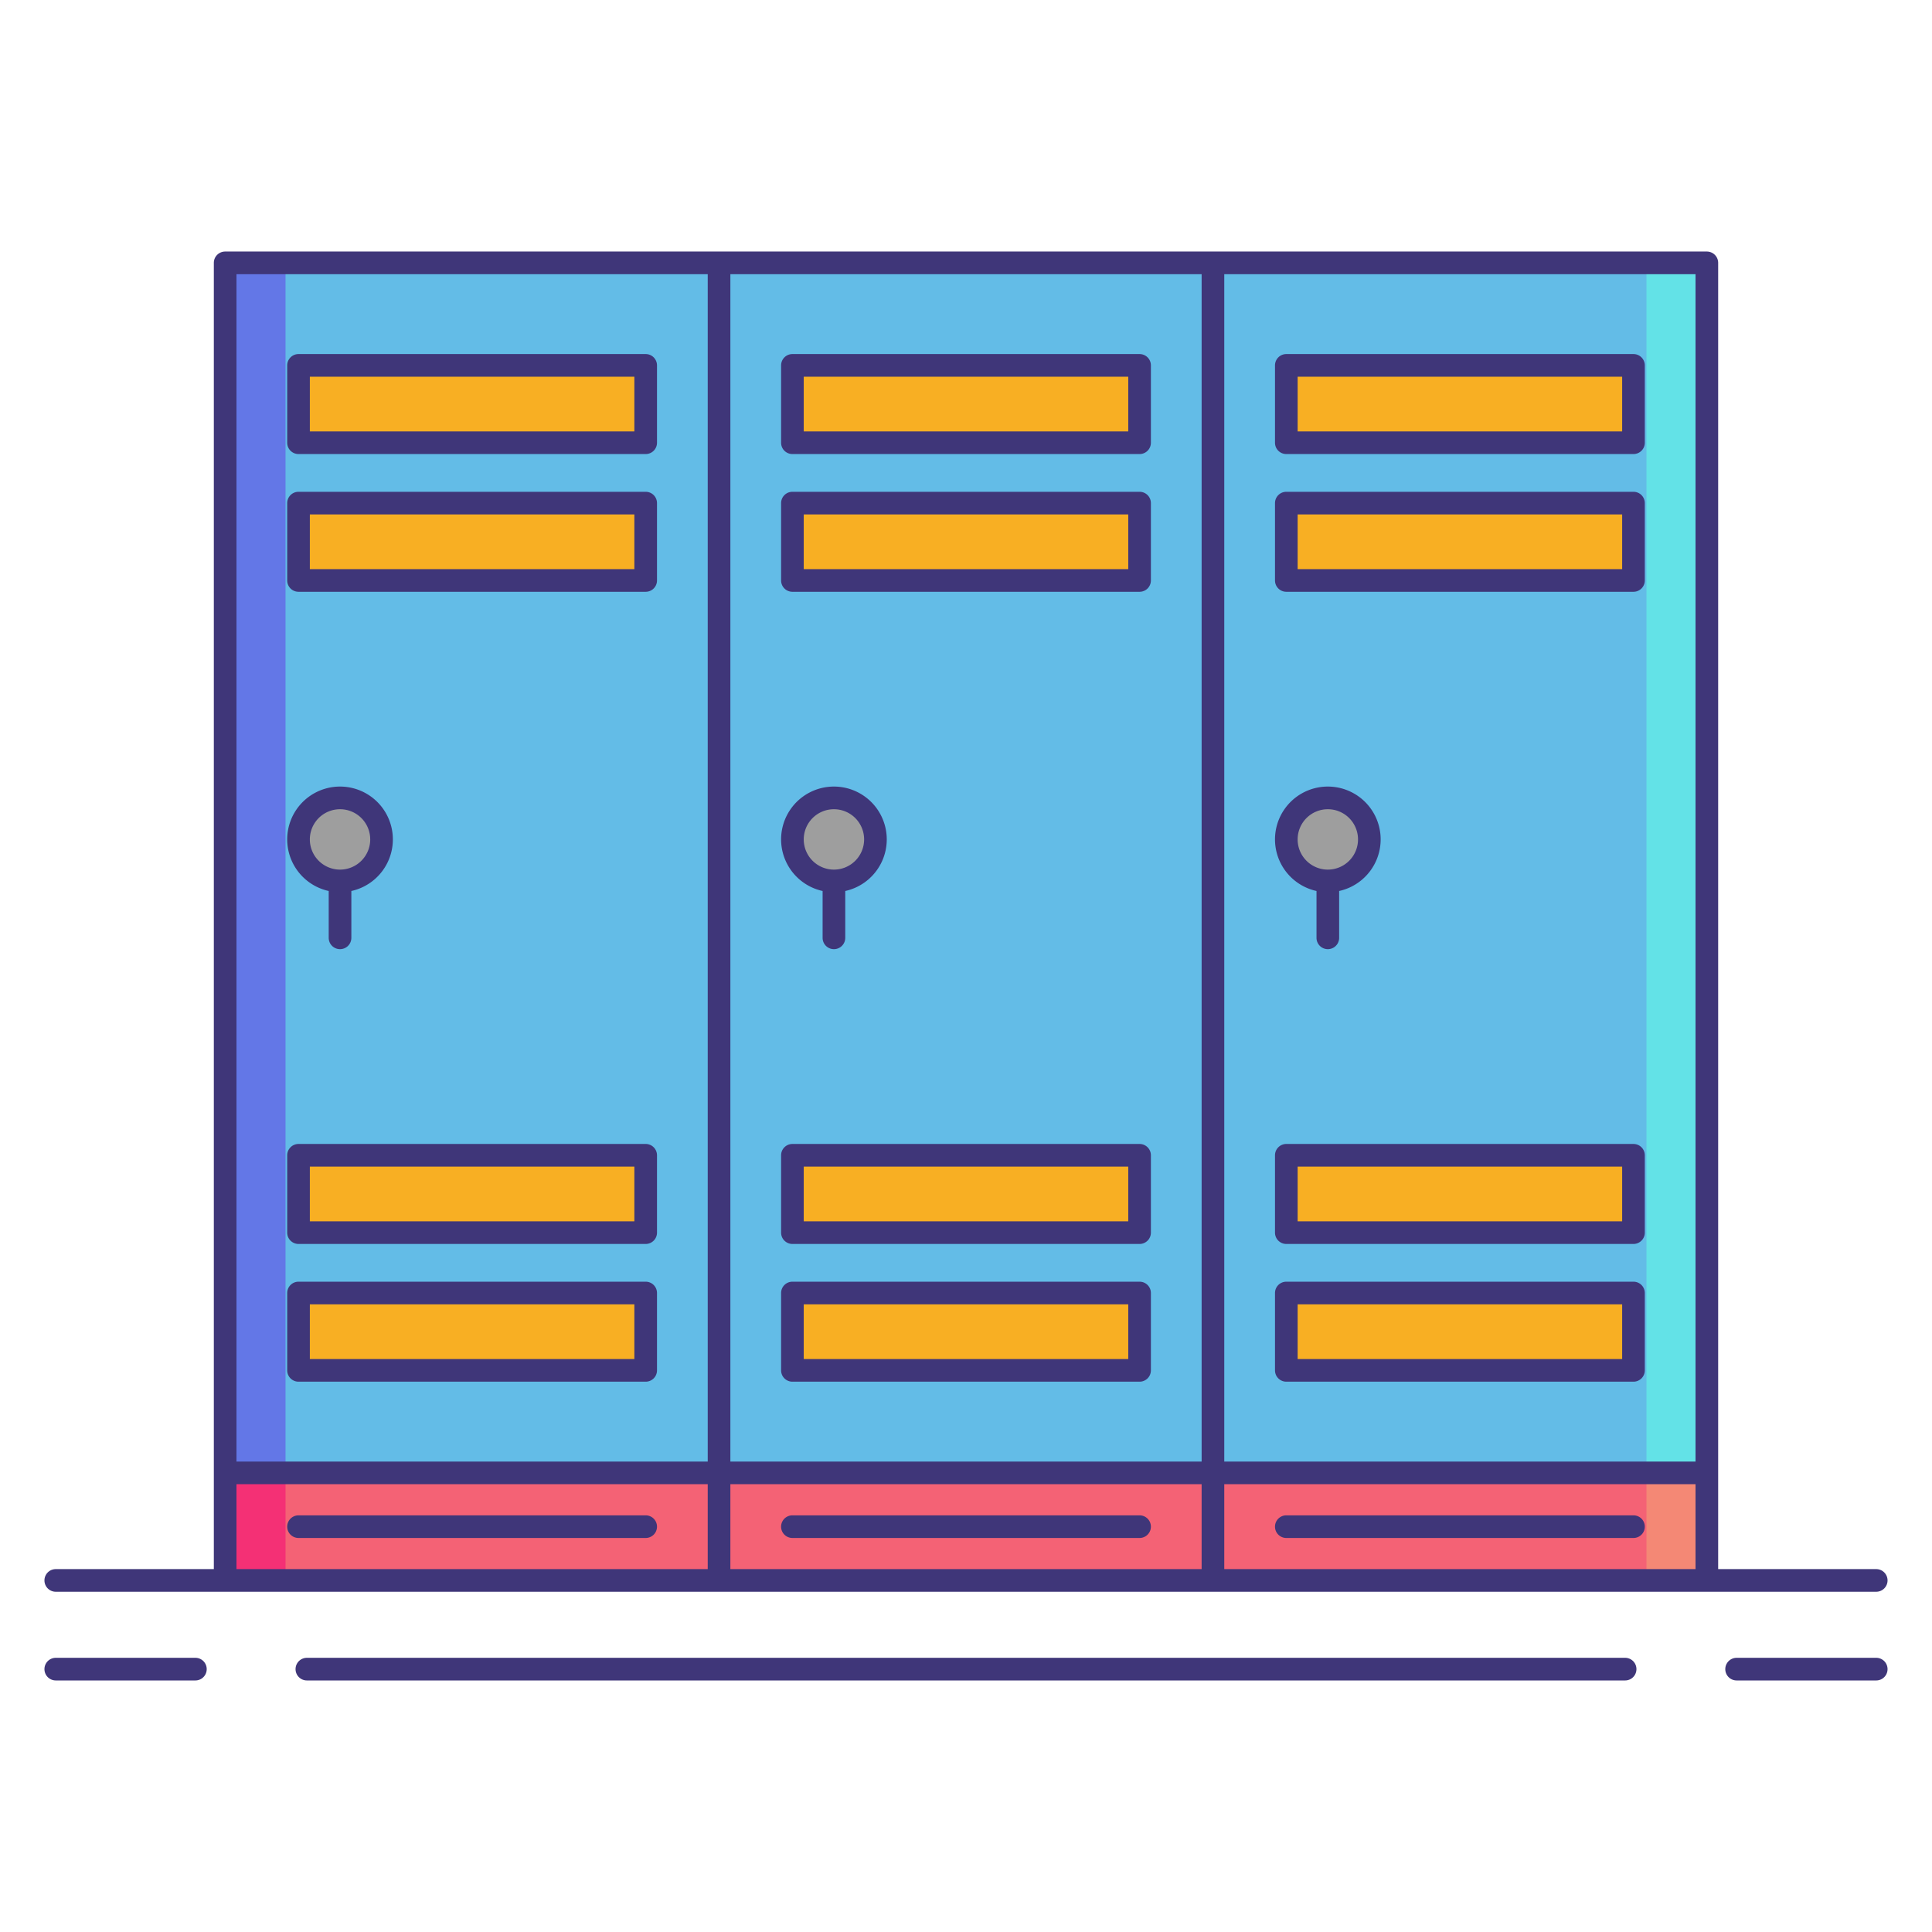 <svg height="512" viewBox="0 0 256 256" width="512" xmlns="http://www.w3.org/2000/svg"><path d="m160.722 195.165h65.444v14.25h-65.444z" fill="#f46275"/><path d="m160.722 34.831h65.444v160.333h-65.444z" fill="#63bce7"/><path d="m29.834 34.831h65.444v160.333h-65.444z" fill="#63bce7"/><path d="m29.834 34.831h8v160.333h-8z" fill="#6377e7"/><path d="m218.166 34.831h8v160.333h-8z" fill="#63e2e7"/><path d="m95.278 34.831h65.444v160.333h-65.444z" fill="#63bce7"/><path d="m29.834 195.165h65.444v14.25h-65.444z" fill="#f46275"/><path d="m29.834 195.165h8v14.25h-8z" fill="#f43075"/><path d="m218.166 195.165h8v14.25h-8z" fill="#f48875"/><path d="m95.278 195.165h65.444v14.25h-65.444z" fill="#f46275"/><path d="m39.556 48.415h46v10.25h-46z" fill="#f8af23"/><path d="m39.556 66.665h46v10.25h-46z" fill="#f8af23"/><path d="m39.556 153.081h46v10.25h-46z" fill="#f8af23"/><path d="m39.556 171.331h46v10.25h-46z" fill="#f8af23"/><path d="m105 48.415h46v10.25h-46z" fill="#f8af23"/><path d="m105 66.665h46v10.25h-46z" fill="#f8af23"/><path d="m105 153.081h46v10.25h-46z" fill="#f8af23"/><path d="m105 171.331h46v10.25h-46z" fill="#f8af23"/><path d="m170.444 48.415h46v10.25h-46z" fill="#f8af23"/><path d="m170.444 66.665h46v10.25h-46z" fill="#f8af23"/><path d="m170.444 153.081h46v10.25h-46z" fill="#f8af23"/><path d="m170.444 171.331h46v10.25h-46z" fill="#f8af23"/><circle cx="45.056" cy="111.227" fill="#9e9e9e" r="5.5"/><circle cx="110.5" cy="111.227" fill="#9e9e9e" r="5.5"/><circle cx="175.944" cy="111.227" fill="#9e9e9e" r="5.5"/><g fill="#3f3679"><path d="m85.556 46.915h-46a1.5 1.5 0 0 0 -1.5 1.5v10.25a1.5 1.5 0 0 0 1.5 1.5h46a1.5 1.5 0 0 0 1.5-1.5v-10.25a1.5 1.5 0 0 0 -1.5-1.5zm-1.5 10.25h-43v-7.25h43z"/><path d="m85.556 65.165h-46a1.5 1.5 0 0 0 -1.5 1.5v10.25a1.5 1.5 0 0 0 1.5 1.5h46a1.5 1.5 0 0 0 1.5-1.5v-10.25a1.5 1.5 0 0 0 -1.5-1.5zm-1.5 10.25h-43v-7.25h43z"/><path d="m85.556 151.581h-46a1.5 1.5 0 0 0 -1.5 1.5v10.25a1.5 1.5 0 0 0 1.5 1.5h46a1.5 1.5 0 0 0 1.5-1.5v-10.25a1.5 1.5 0 0 0 -1.5-1.5zm-1.5 10.25h-43v-7.25h43z"/><path d="m85.556 169.831h-46a1.5 1.5 0 0 0 -1.5 1.5v10.25a1.5 1.5 0 0 0 1.5 1.5h46a1.5 1.5 0 0 0 1.5-1.5v-10.25a1.5 1.5 0 0 0 -1.5-1.5zm-1.5 10.25h-43v-7.25h43z"/><path d="m105 60.165h46a1.5 1.5 0 0 0 1.5-1.5v-10.25a1.5 1.5 0 0 0 -1.5-1.5h-46a1.5 1.5 0 0 0 -1.5 1.5v10.25a1.5 1.5 0 0 0 1.5 1.5zm1.5-10.25h43v7.25h-43z"/><path d="m105 78.415h46a1.5 1.5 0 0 0 1.5-1.5v-10.25a1.5 1.5 0 0 0 -1.5-1.5h-46a1.5 1.5 0 0 0 -1.5 1.5v10.25a1.5 1.5 0 0 0 1.5 1.5zm1.5-10.25h43v7.25h-43z"/><path d="m105 164.831h46a1.5 1.5 0 0 0 1.5-1.5v-10.25a1.5 1.5 0 0 0 -1.5-1.5h-46a1.5 1.5 0 0 0 -1.5 1.5v10.25a1.5 1.5 0 0 0 1.5 1.5zm1.5-10.25h43v7.25h-43z"/><path d="m105 183.081h46a1.5 1.5 0 0 0 1.5-1.5v-10.25a1.5 1.5 0 0 0 -1.5-1.5h-46a1.5 1.5 0 0 0 -1.5 1.5v10.25a1.5 1.5 0 0 0 1.5 1.5zm1.5-10.25h43v7.25h-43z"/><path d="m170.444 60.165h46a1.5 1.5 0 0 0 1.5-1.5v-10.25a1.5 1.5 0 0 0 -1.5-1.5h-46a1.5 1.5 0 0 0 -1.5 1.5v10.25a1.5 1.5 0 0 0 1.5 1.5zm1.5-10.25h43v7.25h-43z"/><path d="m170.444 78.415h46a1.5 1.5 0 0 0 1.5-1.5v-10.25a1.5 1.5 0 0 0 -1.5-1.5h-46a1.5 1.5 0 0 0 -1.5 1.5v10.25a1.5 1.5 0 0 0 1.5 1.5zm1.5-10.25h43v7.25h-43z"/><path d="m170.444 164.831h46a1.5 1.5 0 0 0 1.5-1.5v-10.25a1.5 1.5 0 0 0 -1.5-1.5h-46a1.5 1.5 0 0 0 -1.5 1.5v10.25a1.5 1.5 0 0 0 1.5 1.5zm1.5-10.25h43v7.25h-43z"/><path d="m170.444 183.081h46a1.5 1.5 0 0 0 1.5-1.5v-10.25a1.5 1.5 0 0 0 -1.5-1.5h-46a1.5 1.5 0 0 0 -1.5 1.5v10.25a1.5 1.5 0 0 0 1.5 1.5zm1.5-10.25h43v7.25h-43z"/><path d="m45.056 125.769a1.5 1.5 0 0 0 1.5-1.5v-6.208a7 7 0 1 0 -3 0v6.208a1.5 1.5 0 0 0 1.5 1.5zm-4-14.542a4 4 0 1 1 4 4 4 4 0 0 1 -4-4z"/><path d="m109 118.061v6.208a1.5 1.5 0 0 0 3 0v-6.208a7 7 0 1 0 -3 0zm1.5-10.834a4 4 0 1 1 -4 4 4 4 0 0 1 4-4z"/><path d="m174.444 118.061v6.208a1.5 1.5 0 0 0 3 0v-6.208a7 7 0 1 0 -3 0zm1.5-10.834a4 4 0 1 1 -4 4 4 4 0 0 1 4-4z"/><path d="m85.556 200.79h-46a1.5 1.5 0 0 0 0 3h46a1.5 1.5 0 1 0 0-3z"/><path d="m151 200.79h-46a1.5 1.5 0 0 0 0 3h46a1.5 1.5 0 0 0 0-3z"/><path d="m216.444 200.79h-46a1.5 1.5 0 0 0 0 3h46a1.5 1.5 0 0 0 0-3z"/><path d="m25.89 219.669h-18.5a1.5 1.5 0 1 0 0 3h18.5a1.5 1.5 0 1 0 0-3z"/><path d="m248.61 219.669h-18.5a1.5 1.5 0 0 0 0 3h18.5a1.5 1.5 0 0 0 0-3z"/><path d="m215.337 219.669h-174.674a1.5 1.5 0 0 0 0 3h174.674a1.5 1.5 0 0 0 0-3z"/><path d="m250.11 209.415a1.5 1.5 0 0 0 -1.5-1.5h-20.944v-173.084a1.5 1.5 0 0 0 -1.5-1.5h-196.332a1.5 1.5 0 0 0 -1.5 1.5v173.084h-20.944a1.5 1.5 0 1 0 0 3h241.22a1.5 1.5 0 0 0 1.5-1.5zm-25.444-15.75h-62.444v-157.334h62.444zm-65.444 0h-62.444v-157.334h62.444zm-127.888-157.334h62.444v157.334h-62.444zm0 160.333h62.444v11.25h-62.444zm65.444 0h62.444v11.25h-62.444zm65.444 11.25v-11.25h62.444v11.25z"/></g></svg>